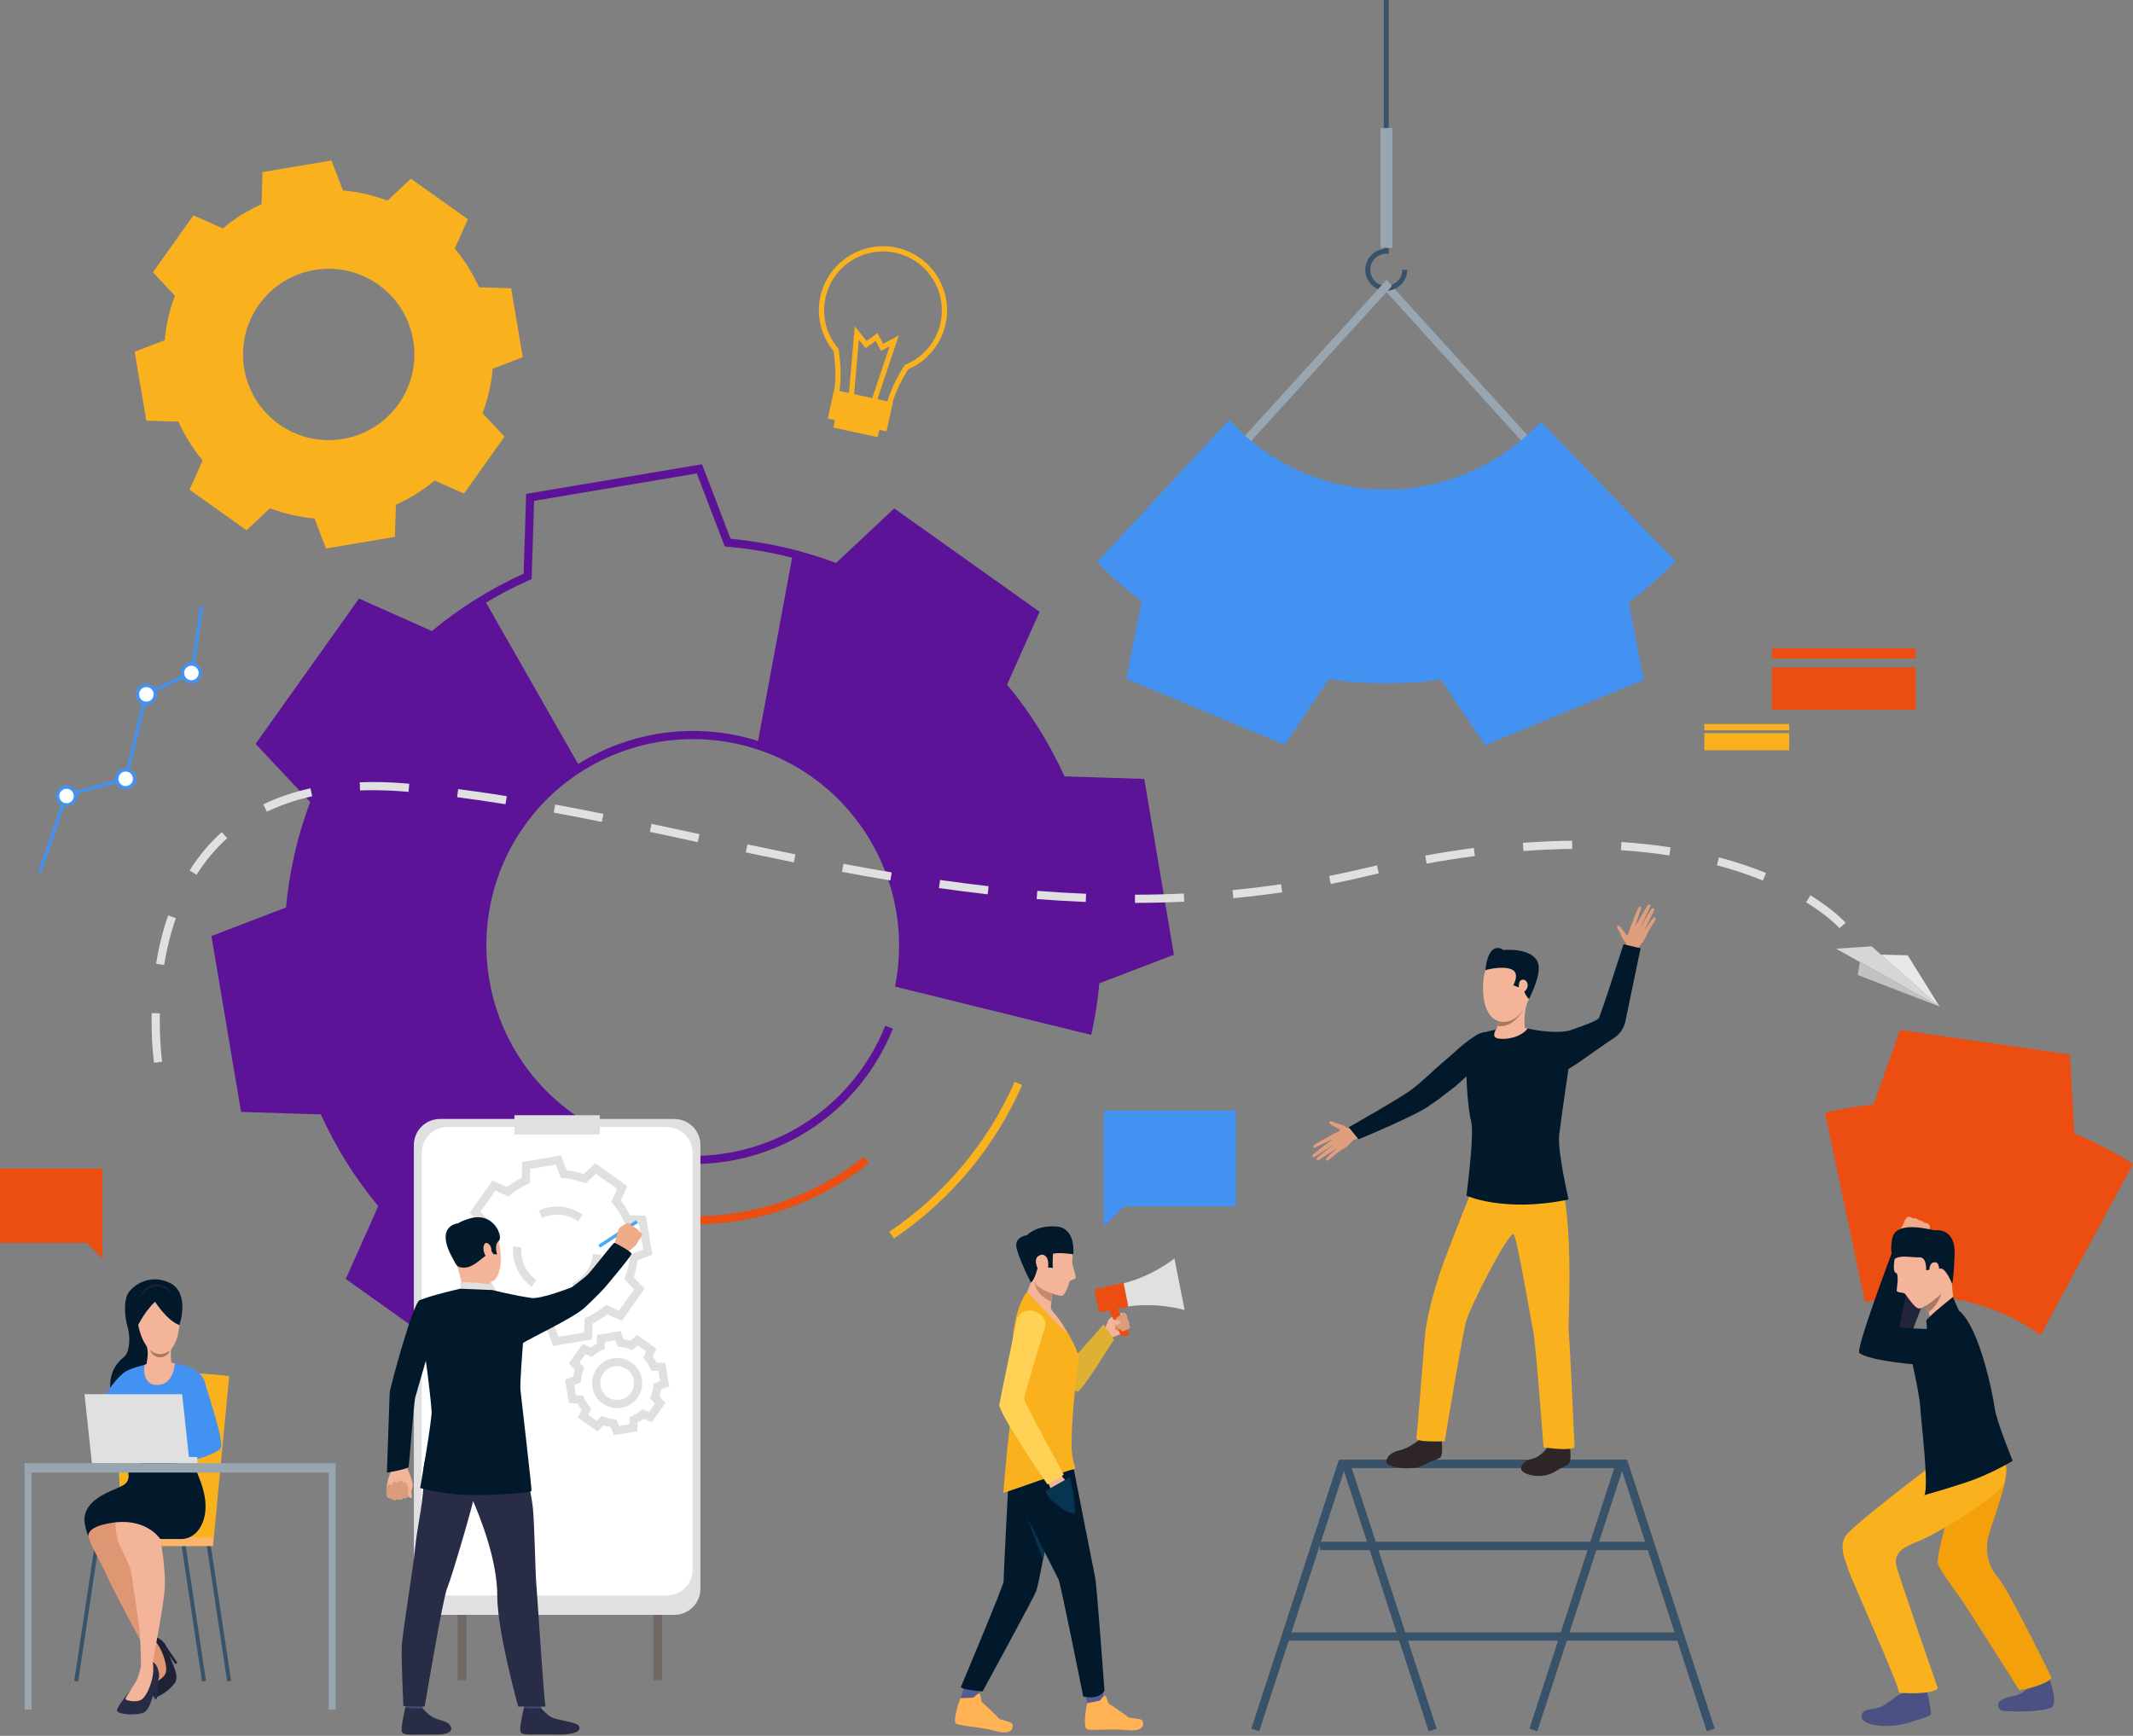<svg width="661" height="538" viewBox="0 0 661 538" fill="none" xmlns="http://www.w3.org/2000/svg">
<rect x="0" y="0" width="661" height="538" fill="#808080" stroke="none"/>
<g clip-path="url(#clip0)">
<path d="M642.803 351.288L641.463 326.829L588.805 319.221L580.588 342.289C575.555 342.84 570.532 343.696 565.562 344.861L577.972 403.677C596.593 398.86 616.631 402.521 632.379 413.835L661.003 360.72C655.172 357.056 649.081 353.911 642.803 351.288Z" fill="#EC4D10"/>
<path d="M214.648 360.797V358.263C241.071 358.263 264.503 342.419 274.342 317.9L276.692 318.844C266.467 344.329 242.113 360.797 214.648 360.797Z" fill="#5D1398"/>
<path d="M214.648 379.519V376.985C234.134 376.985 252.489 370.606 267.731 358.538L269.302 360.524C253.611 372.953 234.711 379.519 214.648 379.519Z" fill="#EC4D10"/>
<path d="M277.005 383.874L275.586 381.775C292.709 370.207 306.149 354.126 314.45 335.27L316.769 336.29C308.274 355.586 294.524 372.038 277.005 383.874Z" fill="#F9B21E"/>
<path d="M430.545 87.733L428.668 89.436L473.218 138.533L475.095 136.831L430.545 87.733Z" fill="#98A6B1"/>
<path d="M152.192 428.459L107.148 396.405L117.221 373.837C110.065 365.225 104.085 355.665 99.429 345.406L74.701 344.62L65.519 290.112L88.628 281.269C89.661 270.053 92.176 259.065 96.116 248.574L79.208 230.555L111.256 185.511L133.824 195.586C142.433 188.434 151.993 182.454 162.265 177.795L163.05 153.076L217.559 143.884L226.399 166.991C237.618 168.02 248.609 170.538 259.1 174.478L277.119 157.571L322.163 189.619L312.088 212.187C319.246 220.812 325.229 230.371 329.879 240.627L354.598 241.413L363.78 295.921L340.68 304.761C340.227 309.69 339.473 314.641 338.441 319.487L338.168 320.766L277.36 305.784L277.575 304.609C282.045 280.255 271.902 255.248 251.739 240.899C223.004 220.451 182.986 227.194 162.54 255.929C142.095 284.661 148.838 324.675 177.57 345.127C183.575 349.4 190.17 352.574 197.164 354.557L198.279 354.873L186.619 416.455L185.33 416.151C180.23 414.947 175.147 413.398 170.212 411.548L152.192 428.459ZM110.309 395.543L151.971 425.194L169.632 408.622L170.373 408.904C175.023 410.681 179.809 412.182 184.624 413.376L195.358 356.673C188.494 354.598 182.02 351.411 176.097 347.196C146.225 325.933 139.215 284.335 160.472 254.462C181.729 224.587 223.33 217.578 253.205 238.837C273.841 253.522 284.379 278.947 280.271 303.894L336.227 317.678C337.155 313.082 337.826 308.404 338.222 303.751L338.289 302.959L360.933 294.296L352.438 243.88L328.207 243.11L327.884 242.385C323.177 231.831 317.035 222.012 309.633 213.21L309.123 212.602L318.999 190.483L277.335 160.842L259.673 177.418L258.932 177.133C248.194 173.021 236.909 170.437 225.385 169.448L224.594 169.382L215.931 146.732L165.515 155.233L164.745 179.464L164.02 179.787C153.447 184.503 143.631 190.645 134.844 198.038L134.236 198.548L112.115 188.672L82.477 230.336L99.052 247.998L98.767 248.739C94.656 259.477 92.071 270.759 91.083 282.279L91.016 283.071L68.366 291.743L76.861 342.159L101.098 342.929L101.421 343.654C106.131 354.218 112.273 364.031 119.672 372.823L120.182 373.431L110.309 395.543Z" fill="#5D1398"/>
<path d="M357.942 268.874L353.518 242.642L329.04 241.866C324.355 231.359 318.188 221.413 310.605 212.389L320.579 190.049L277.227 159.199L259.391 175.939C254.887 174.212 250.319 172.768 245.704 171.593L234.682 230.919C240.88 232.918 246.883 235.889 252.47 239.864C273.799 255.039 283.254 280.683 278.823 304.831L337.199 319.211C338.282 314.121 339.046 308.99 339.486 303.849L362.352 295.098L357.942 268.874ZM161.507 255.197C166.572 248.074 172.812 242.274 179.774 237.881L149.984 185.672C144.416 189.02 139.079 192.821 134.03 197.068L111.69 187.094L96.268 208.769L80.846 230.444L97.585 248.286C93.366 259.302 90.801 270.711 89.819 282.168L66.94 290.926L71.365 317.159L75.784 343.391L100.259 344.167C104.95 354.674 111.104 364.613 118.7 373.637L108.725 395.977L130.4 411.412L152.081 426.834L169.917 410.095C175.074 412.062 180.316 413.677 185.618 414.925L196.815 355.786C189.837 353.812 183.075 350.616 176.828 346.176C147.485 325.274 140.621 284.547 161.507 255.197Z" fill="#5D1398"/>
<path d="M205.168 398.068H202.469V520.752H205.168V398.068Z" fill="#706865"/>
<path d="M144.533 398.068H141.834V520.752H144.533V398.068Z" fill="#706865"/>
<path d="M208.962 500.503H136.352C131.876 500.503 128.25 496.876 128.25 492.4V354.915C128.25 350.439 131.876 346.812 136.352 346.812H208.959C213.435 346.812 217.061 350.439 217.061 354.915V492.4C217.061 496.876 213.435 500.503 208.962 500.503Z" fill="#E0E0E0"/>
<path d="M206.621 494.497H138.693C134.271 494.497 130.688 490.915 130.688 486.493V357.293C130.688 352.872 134.271 349.289 138.693 349.289H206.621C211.043 349.289 214.626 352.872 214.626 357.293V486.493C214.626 490.915 211.04 494.497 206.621 494.497Z" fill="white"/>
<path d="M185.888 345.65H159.424V351.627H185.888V345.65Z" fill="#E0E0E0"/>
<path d="M149.522 128.072C151.239 123.59 152.284 118.944 152.683 114.278L161.996 110.715L160.197 100.034L158.397 89.353L148.433 89.037C146.526 84.757 144.017 80.713 140.926 77.038L144.987 67.942L136.162 61.664L127.338 55.386L120.075 62.202C115.593 60.485 110.946 59.44 106.28 59.041L102.717 49.732L92.037 51.531L81.356 53.33L81.039 63.295C76.76 65.202 72.715 67.71 69.041 70.802L59.944 66.741L53.666 75.566L47.388 84.39L54.205 91.653C52.488 96.135 51.443 100.782 51.044 105.447L41.734 109.011L43.533 119.691L45.333 130.372L55.297 130.688C57.204 134.968 59.713 139.013 62.804 142.687L58.743 151.784L67.568 158.061L76.392 164.342L83.655 157.526C88.137 159.243 92.784 160.288 97.45 160.687L101.013 169.996L111.694 168.197L122.374 166.398L122.691 156.433C126.97 154.527 131.015 152.018 134.689 148.927L143.786 152.987L150.064 144.163L156.342 135.338L149.522 128.072ZM86.468 131.496C74.52 122.992 71.727 106.413 80.228 94.466C88.733 82.518 105.311 79.724 117.259 88.226C129.206 96.73 132 113.309 123.499 125.256C114.997 137.207 98.419 140.001 86.468 131.496Z" fill="#F9B21E"/>
<path d="M171.447 417.158L169.689 412.565C167.899 412.353 166.142 411.951 164.444 411.365L160.861 414.728L150.922 407.656L152.924 403.171C151.812 401.761 150.856 400.231 150.07 398.609L145.154 398.454L143.127 386.427L147.72 384.669C147.932 382.88 148.334 381.122 148.92 379.424L145.556 375.842L152.629 365.902L157.118 367.904C158.527 366.792 160.057 365.836 161.679 365.05L161.834 360.135L173.864 358.107L175.622 362.7C177.411 362.912 179.169 363.315 180.867 363.901L184.449 360.537L194.389 367.61L192.387 372.098C193.499 373.507 194.455 375.037 195.241 376.659L200.153 376.814L202.181 388.841L197.588 390.599C197.376 392.389 196.973 394.146 196.387 395.844L199.751 399.427L192.678 409.366L188.193 407.364C186.784 408.476 185.254 409.433 183.632 410.218L183.477 415.131L171.447 417.158ZM163.858 408.438L164.599 408.723C166.553 409.471 168.606 409.943 170.703 410.12L171.495 410.186L173.072 414.31L181.01 412.974L181.149 408.561L181.874 408.238C183.797 407.38 185.583 406.265 187.183 404.919L187.791 404.409L191.82 406.208L196.486 399.651L193.467 396.433L193.752 395.692C194.5 393.738 194.972 391.685 195.152 389.589L195.219 388.797L199.343 387.219L198.006 379.282L193.594 379.142L193.271 378.417C192.412 376.494 191.297 374.708 189.951 373.108L189.441 372.5L191.24 368.471L184.684 363.806L181.466 366.824L180.724 366.539C178.77 365.792 176.718 365.32 174.621 365.139L173.829 365.073L172.252 360.949L164.314 362.285L164.175 366.697L163.449 367.021C161.527 367.879 159.74 368.994 158.141 370.34L157.532 370.85L153.503 369.051L148.838 375.607L151.856 378.826L151.571 379.567C150.824 381.521 150.352 383.574 150.171 385.67L150.105 386.462L145.981 388.04L147.317 395.977L151.73 396.117L152.053 396.842C152.911 398.765 154.026 400.548 155.372 402.151L155.882 402.759L154.083 406.788L160.64 411.453L163.858 408.438Z" fill="#E0E0E0"/>
<path d="M178.374 400.06L177.316 397.757C179.077 396.95 180.604 395.683 181.735 394.093C182.875 392.49 183.572 390.615 183.752 388.667L186.277 388.901C186.055 391.293 185.2 393.595 183.8 395.562C182.412 397.513 180.537 399.069 178.374 400.06ZM164.767 398.806L164.71 398.765C161.124 396.215 158.977 392.043 158.977 387.622C158.977 387.197 158.996 386.77 159.037 386.345L161.558 386.583C161.526 386.928 161.511 387.276 161.511 387.625C161.511 391.229 163.262 394.628 166.195 396.715L164.767 398.806ZM179.106 378.544C177.211 377.198 174.985 376.488 172.669 376.488C171.073 376.488 169.464 376.84 168.016 377.502L166.962 375.196C168.739 374.382 170.712 373.954 172.669 373.954C175.514 373.954 178.247 374.825 180.572 376.475L179.106 378.544Z" fill="#E0E0E0"/>
<path d="M190.227 444.816L189.258 442.285C188.523 442.178 187.801 442.013 187.097 441.791L185.121 443.644L179.109 439.365L180.215 436.891C179.774 436.299 179.378 435.668 179.039 435.013L176.331 434.927L175.105 427.652L177.636 426.682C177.744 425.948 177.909 425.225 178.13 424.522L176.277 422.546L180.557 416.534L183.03 417.639C183.623 417.199 184.253 416.803 184.909 416.464L184.994 413.756L192.27 412.53L193.239 415.061C193.974 415.169 194.696 415.333 195.399 415.555L197.376 413.702L203.388 417.981L202.282 420.455C202.722 421.048 203.118 421.678 203.457 422.334L206.165 422.419L207.391 429.695L204.86 430.664C204.753 431.399 204.588 432.121 204.366 432.824L206.219 434.801L201.94 440.812L199.466 439.707C198.874 440.147 198.244 440.543 197.588 440.882L197.502 443.59L190.227 444.816ZM186.499 438.871L187.24 439.156C188.209 439.526 189.232 439.761 190.274 439.849L191.066 439.916L191.852 441.968L195.035 441.433L195.105 439.238L195.83 438.915C196.783 438.491 197.673 437.933 198.468 437.265L199.077 436.755L201.082 437.648L202.954 435.016L201.452 433.416L201.737 432.675C202.108 431.706 202.342 430.686 202.431 429.641L202.497 428.849L204.55 428.063L204.015 424.88L201.82 424.81L201.497 424.085C201.069 423.129 200.515 422.242 199.846 421.447L199.336 420.839L200.233 418.834L197.601 416.962L196.001 418.463L195.26 418.178C194.291 417.807 193.268 417.573 192.225 417.481L191.434 417.414L190.648 415.362L187.465 415.897L187.395 418.092L186.67 418.415C185.716 418.84 184.826 419.397 184.031 420.066L183.423 420.576L181.418 419.679L179.546 422.311L181.048 423.911L180.763 424.652C180.392 425.621 180.158 426.644 180.069 427.687L180.002 428.478L177.95 429.264L178.485 432.447L180.68 432.517L181.003 433.242C181.431 434.199 181.985 435.086 182.653 435.881L183.163 436.489L182.267 438.494L184.899 440.366L186.499 438.871ZM191.231 436.441C189.631 436.441 188.073 435.947 186.743 435C183.252 432.517 182.435 427.655 184.918 424.164C187.401 420.674 192.26 419.853 195.754 422.34C199.245 424.823 200.062 429.685 197.578 433.176C196.375 434.867 194.585 435.988 192.539 436.33C192.102 436.403 191.665 436.441 191.231 436.441ZM191.253 423.436C189.615 423.436 188 424.199 186.98 425.634C185.308 427.984 185.859 431.259 188.209 432.935C189.349 433.746 190.737 434.066 192.115 433.831C193.492 433.6 194.699 432.843 195.51 431.706C197.183 429.353 196.631 426.081 194.281 424.405C193.363 423.749 192.305 423.436 191.253 423.436Z" fill="#E0E0E0"/>
<path d="M125.415 452.766C125.415 452.766 126.023 453.764 126.099 454.578C126.159 455.221 126.701 456.187 126.935 456.716C127.17 457.248 127.927 459.655 127.952 460.283C127.965 460.539 127.391 462.155 127.474 462.671C127.553 463.187 127.851 464.21 127.385 464.28C126.922 464.346 126.393 463.51 126.393 463.51C126.393 463.51 126.438 463.985 126.045 464.169C125.282 464.521 124.879 464.21 124.879 464.21C124.879 464.21 124.598 464.733 124.246 464.803C123.467 464.958 123.084 464.644 123.084 464.644C123.084 464.644 122.741 464.939 122.203 464.926C121.516 464.913 121.224 464.318 121.224 464.318C121.224 464.318 120.353 464.495 120.1 464.087C119.846 463.681 119.891 463.247 119.786 462.877C119.682 462.509 119.761 459.177 120.892 456.783C122.022 454.385 120.603 452.047 120.603 452.047L125.415 452.766Z" fill="#F4B49A"/>
<path d="M126.52 463.197C126.52 463.197 126.596 460.21 125.811 459.573C125.025 458.936 124.937 460.017 124.937 460.017C124.937 460.017 125.044 458.952 124.183 458.807C123.324 458.664 123.286 459.928 123.286 459.928C123.286 459.928 123.147 459.108 122.244 459.275C121.342 459.443 121.557 460.492 121.557 460.492C121.557 460.492 120.695 459.462 120.135 460.451C119.191 462.12 120.1 464.087 120.1 464.087C120.1 464.087 120.366 464.54 121.224 464.318C121.224 464.318 121.798 465.474 123.084 464.644C123.084 464.644 124.401 465.37 124.88 464.207C124.883 464.207 126.333 464.894 126.52 463.197Z" fill="#DB9C7C"/>
<path d="M135.551 409.73C135.551 409.73 130.435 426.774 128.709 433.062C128.167 435.035 126.856 453.865 126.625 454.622C126.394 455.379 119.907 456.418 119.907 456.418C119.907 456.418 120.692 432.862 120.765 431.576C120.838 430.29 127.924 403.985 129.982 403.047C131.525 402.344 132.342 402.927 134.287 404.368C137.014 406.398 135.551 409.73 135.551 409.73Z" fill="#02182B"/>
<path d="M197.121 378.181L185.415 385.842L185.984 386.712L197.69 379.05L197.121 378.181Z" fill="#4DA8F2"/>
<path d="M198.947 382.598C198.947 382.598 198.836 383.26 198.646 383.526C198.646 383.526 198.263 383.982 198.01 384.324C197.93 384.432 197.864 384.53 197.826 384.597C197.671 384.875 197.417 385.534 196.86 386.101C196.302 386.668 194.133 388.464 194.133 388.464L192.273 386.884L190.341 386.019C190.341 386.019 191.425 381.318 191.881 380.729C191.925 380.672 191.973 380.618 192.02 380.568C192.457 380.108 192.973 379.95 193.23 379.735C193.325 379.655 194.32 378.94 194.671 379.031C195.162 379.158 195.45 379.446 195.564 379.776C195.564 379.776 196.515 380.067 196.888 380.628C196.888 380.628 197.775 380.869 198.038 381.695C198.035 381.695 198.909 382.044 198.947 382.598Z" fill="#EFAA88"/>
<path d="M131.401 526.108C131.401 526.108 130.936 529.342 130.875 529.83C130.818 530.315 125.69 529.545 125.69 529.545L125.275 525.693C125.275 525.693 130.758 525.652 131.401 526.108Z" fill="#424773"/>
<path d="M130.929 529.421C130.929 529.421 132.554 531.373 134.125 532.221C135.696 533.07 138.167 533.409 139.095 534.287C139.767 534.923 141.537 537.657 135.012 537.6C128.487 537.546 125.339 537.986 124.639 536.938C123.939 535.889 125.649 529.2 125.649 529.2C125.649 529.2 127.198 529.757 130.929 529.421Z" fill="#292C47"/>
<path d="M168.14 526.108C168.14 526.108 167.675 529.342 167.615 529.83C167.558 530.315 162.43 529.545 162.43 529.545L162.015 525.693C162.015 525.693 167.501 525.652 168.14 526.108Z" fill="#424773"/>
<path d="M167.672 529.421C167.672 529.421 169.297 531.373 170.868 532.221C172.439 533.07 178.222 533.77 179.15 534.648C179.822 535.281 180.937 537.84 171.755 537.6C165.23 537.429 162.081 537.986 161.381 536.938C160.681 535.889 162.392 529.2 162.392 529.2C162.392 529.2 163.849 529.795 167.672 529.421Z" fill="#292C47"/>
<path d="M135.646 442.963C135.646 442.963 130.828 450.619 131.186 457.536C131.544 464.457 129.438 472.012 128.715 479.24C127.908 487.298 124.607 506.375 124.487 510.686C124.367 514.997 125 528.759 125 528.759L131.61 528.911C131.61 528.911 137.163 495.562 138.601 492.157C140.039 488.755 147.169 464.492 147.41 461.771C147.647 459.05 135.646 442.963 135.646 442.963Z" fill="#292C47"/>
<path d="M161.011 444.002C161.011 444.002 164.64 462.969 165.122 467.203C165.6 471.438 165.92 487.7 166.161 490.345C166.402 492.993 168.4 524.902 169.037 528.915H160.586C160.586 528.915 154.099 505.659 154.099 494.656C154.099 483.652 149.088 470.735 145.851 463.475C142.617 456.216 135.212 456.045 133.223 442.573C133.223 442.573 158.318 439.729 161.011 444.002Z" fill="#292C47"/>
<path d="M143.685 378.607C143.685 378.607 150.152 376.19 153.133 381.116C156.114 386.038 155.829 395.895 152.569 397.105C149.31 398.318 144.413 397.685 142.744 394.603C141.075 391.521 139.567 387.07 139.64 384.093C139.713 381.116 141.987 379.465 143.685 378.607Z" fill="#F4B49A"/>
<path d="M151.866 397.33C151.866 397.33 151.597 399.075 152.041 399.937C152.484 400.795 143.663 400.82 143.663 400.82C143.663 400.82 142.947 396.142 141.588 392.189C140.232 388.233 151.866 397.33 151.866 397.33Z" fill="#F4B49A"/>
<path d="M141.591 392.186C141.591 392.186 142.199 393.19 144.686 392.8C147.172 392.411 150.203 389.104 151.242 388.74C152.281 388.375 152.291 387.767 152.291 387.767L152.94 388.718L154.042 388.787C154.042 388.787 153.038 385.829 154.552 384.622C156.069 383.415 152.978 375.047 145.005 377.834C145.005 377.834 138.883 379.522 139.105 383.003C139.329 386.488 140.219 390.453 141.591 392.186Z" fill="#02182B"/>
<path d="M152.566 399.832C152.566 399.832 152.538 398.188 151.794 398.03C151.049 397.871 143.571 397.152 142.659 397.514V399.427C142.659 399.43 144.42 400.513 152.566 399.832Z" fill="#E0E0E0"/>
<path d="M152.126 386.503C151.987 385.921 150.501 384.251 149.934 386.038C149.367 387.824 150.792 390.228 151.591 390.023C152.383 389.817 152.478 387.983 152.126 386.503Z" fill="#F4B49A"/>
<path d="M164.935 402.322C159.807 401.647 152.566 399.832 152.566 399.832L142.655 399.427C142.655 399.427 133.562 401.428 129.979 403.047C129.64 403.199 129.637 411.162 128.706 413.249L131.677 419.515C131.677 419.515 133.394 431.925 133.749 437.442C133.913 439.976 130.211 461.201 130.211 461.201C130.211 461.201 134.176 462.37 140.939 463.114C147.701 463.859 164.599 462.845 164.707 462.047C164.815 461.249 161.435 432.305 161.286 430.803C161.058 428.504 162.078 416.277 162.078 416.277C163.64 415.067 177.348 408.701 181.089 405.385C182.09 404.498 186.315 400.383 187.516 398.964C191.77 393.934 195.254 389.62 195.678 388.692C196.16 388.163 190.911 385.344 190.449 385.189C190.043 385.053 184.44 392.55 182.226 394.945C181.238 396.012 177.139 398.996 177.139 398.996C177.139 398.996 168.141 402.505 164.935 402.322Z" fill="#02182B"/>
<path d="M141.844 379.187C141.844 379.187 133.599 379.833 141.591 392.186L141.844 379.187Z" fill="#02182B"/>
<path d="M197.699 379.06L198.374 378.031L197.129 378.192L197.699 379.06Z" fill="#DFE1E8"/>
<path d="M429.587 90.117C433.169 90.117 436.083 87.203 436.083 83.62H434.553C434.553 86.36 432.323 88.587 429.587 88.587C426.85 88.587 424.62 86.36 424.62 83.62C424.62 80.88 426.85 78.654 429.587 78.654H430.353V0H428.823V77.168C425.599 77.548 423.09 80.298 423.09 83.62C423.09 87.203 426.004 90.117 429.587 90.117Z" fill="#385369"/>
<path d="M427.825 76.836H431.484V39.695H427.825V76.836Z" fill="#98A6B1"/>
<path d="M386.044 138.534L384.166 136.83L429.692 86.715L431.358 88.65L386.044 138.534Z" fill="#98A6B1"/>
<path d="M504.715 186.705C509.913 182.802 514.756 178.529 519.219 173.943L477.469 130.676C471.217 137.479 463.406 143.057 454.296 146.808C428.07 157.602 398.872 150.061 380.935 130.112L339.958 174.203C344.282 178.621 348.906 182.682 353.787 186.366L349.02 210.388L373.574 220.622L398.131 230.849L411.824 210.549C423.214 212.18 434.908 212.253 446.593 210.641L460.191 230.982L484.789 220.85L509.387 210.717L504.715 186.705Z" fill="#4392F1"/>
<path d="M383.019 344.221H342.067V373.903V380.156L348.32 373.903H383.019V344.221Z" fill="#4392F1"/>
<path d="M342.501 411.558C342.501 411.558 343.385 409.366 343.53 409.037C343.676 408.707 344.528 408.166 345.561 407.633C346.593 407.101 348.228 406.842 348.402 406.937C348.576 407.035 348.798 407.051 349.026 407.513C349.251 407.976 349.187 408.489 349.187 408.489C349.187 408.489 349.732 408.929 349.609 409.556C349.609 409.556 350.103 409.993 349.843 410.684C349.843 410.684 350.315 411.124 350.084 411.609C350.084 411.609 349.232 412.15 348.972 412.442C348.715 412.733 346.863 413.737 344.94 414.428C344.937 414.431 342.9 414.466 342.501 411.558Z" fill="#F4B49A"/>
<path d="M345.637 410.361C345.637 410.361 345.659 411.548 345.494 411.884C345.333 412.22 347.901 412.967 347.901 412.967C347.901 412.967 347.081 410.373 345.637 410.361Z" fill="#CF8C6C"/>
<path d="M297.688 526.409L298.809 522.912L303.557 523.682L302.848 526.834L297.688 526.409Z" fill="#555C94"/>
<path d="M336.603 525.994L336.869 527.917L342.067 527.049L341.791 524.179L336.603 525.994Z" fill="#555C94"/>
<path d="M325.349 472.164C325.349 472.164 324.583 476.335 323.696 480.966C323.54 481.774 323.385 482.594 323.224 483.408C322.356 487.868 321.478 492.163 321.155 493.05C320.417 495.067 304.504 524.23 304.504 524.23C304.504 524.23 297.995 523.736 297.754 522.897C297.754 522.897 311.096 491.232 311.02 490.079C310.947 488.926 312.651 456.466 312.651 456.466C312.651 456.466 324.994 470.289 325.349 472.164Z" fill="#02182B"/>
<path d="M332.618 454.607C332.618 454.607 338.846 486.493 339.378 488.935C339.91 491.377 342.27 524.04 342.27 524.04C342.27 524.04 340.87 526.925 335.7 525.839C335.7 525.839 328.653 490.744 328.057 489.569C325.751 485.004 314.437 462.896 313.341 459.738C312.246 456.583 312.565 452.899 312.565 452.899C312.565 452.899 320.975 448.177 332.618 454.607Z" fill="#02182B"/>
<path d="M330.002 413.303C330.002 413.303 332.733 420.113 333.42 419.91C334.107 419.708 341.956 410.494 341.956 410.494C341.956 410.494 345.548 414.976 345.067 415.489C344.395 416.205 335.127 431.617 333.851 431.339C332.574 431.06 326.876 421.64 326.876 421.64C326.876 421.64 326.553 414.535 330.002 413.303Z" fill="#DEB135"/>
<path d="M318.321 400.304C318.321 400.304 325.403 405.717 327.358 407.865C329.312 410.012 334.706 418.916 334.32 421.595C332.828 431.864 332.118 440.616 332.074 447.622C332.036 453.726 333.981 455.284 332.768 455.373C331.377 455.478 313.554 461.936 310.916 462.721C310.916 462.721 312.645 441.23 313.519 438.75C314.4 436.27 310.722 410.281 318.321 400.304Z" fill="#F9B21E"/>
<path d="M363.938 390.035L365.528 398.042L367.118 406.05C367.118 406.05 358.025 403.205 347.705 405.252L347.005 401.72L346.299 398.169C356.615 396.12 363.938 390.035 363.938 390.035Z" fill="#E0E0E0"/>
<path d="M336.87 527.917C336.87 527.917 340.791 527.157 340.93 527.04C341.066 526.919 341.909 525.37 342.517 525.643C343.122 525.912 343.132 527.8 343.724 528.12C344.316 528.439 349.001 531.604 349.574 532.177C350.151 532.754 353.695 532.415 354.104 533.416C354.509 534.416 354.544 536.779 349.254 536.225C343.965 535.668 337.921 536.529 336.784 535.905C335.644 535.272 336.505 529.437 336.87 527.917Z" fill="#FFB355"/>
<path d="M297.625 526.324C297.625 526.324 301.619 526.203 301.774 526.105C301.929 526.01 303.006 524.613 303.564 524.978C304.118 525.342 303.823 527.204 304.359 527.616C304.894 528.025 309.009 531.898 309.484 532.557C309.959 533.219 313.516 533.45 313.757 534.505C313.997 535.56 313.652 537.898 308.521 536.501C303.386 535.104 297.286 534.987 296.263 534.188C295.237 533.39 297.023 527.768 297.625 526.324Z" fill="#FFB355"/>
<path d="M328.644 456.086C328.644 456.086 329.122 458.027 329.888 458.449C330.655 458.87 326.316 463.019 326.316 463.019C326.316 463.019 324.555 459.171 324.602 458.784C324.65 458.395 328.644 456.086 328.644 456.086Z" fill="#F4B49A"/>
<path d="M315.176 408.698C315.176 408.698 310.092 432.878 309.677 435.352C309.284 437.696 324.58 460.067 324.58 460.067L329.667 457.049C329.667 457.049 317.323 434.604 317.342 433.581C317.361 432.558 323.268 413.066 323.268 413.066C323.268 413.066 325.736 408.821 321.358 406.759C316.975 404.697 315.176 408.698 315.176 408.698Z" fill="#FFD255"/>
<path d="M331.627 457.752C331.627 457.752 333.281 465.974 333.179 468.493C333.078 471.011 323.69 464.53 324.165 462.025L331.627 457.752Z" fill="#073551"/>
<path d="M318.321 400.304C318.321 400.304 331.222 414.396 330.427 412.834C327.595 407.266 325.615 406.325 325.657 405.286C325.688 404.491 325.945 402.195 325.999 401.419C326.1 399.943 326.262 398.723 326.262 398.723C326.262 398.723 319.857 389.728 320.139 392.791C320.421 395.854 318.321 400.304 318.321 400.304Z" fill="#F4B49A"/>
<path d="M330.607 383.716C330.607 383.716 332.381 387.878 332.406 388.854C332.432 389.829 332.185 390.577 332.337 391.698C332.492 392.857 333.468 395.299 333.347 395.974C333.201 396.788 331.485 396.364 331.247 397.707C331.01 399.05 329.762 401.574 329.141 401.625C327.544 401.755 321.428 399.262 321.038 397.982C320.649 396.703 318.432 389.57 317.744 388.211C317.054 386.855 328.52 379.418 329.562 381.565C330.607 383.716 330.607 383.716 330.607 383.716Z" fill="#F4B49A"/>
<path d="M315.017 386.804C314.206 383.273 318.267 382.836 318.267 382.836C318.267 382.836 320.912 379.757 327.237 380.124C333.566 380.488 332.6 388.746 332.6 388.746C332.6 388.746 328.222 388.09 326.319 388.572C326.319 388.572 326.087 392.097 326.293 392.971L323.908 392.759C323.908 392.759 324.174 389.63 323.028 389.481C321.881 389.332 321.498 396.107 319.363 397.599C319.363 397.599 319.341 397.121 319.075 396.652C318.65 395.904 317.988 394.656 317.415 393.196C316.487 391.153 315.432 388.613 315.017 386.804Z" fill="#02182B"/>
<path d="M324.618 390.241C324.618 390.241 323.731 387.853 321.631 389.402C320.104 390.529 321.675 394.561 323.161 394.542C324.65 394.523 325.251 392.328 324.618 390.241Z" fill="#F4B49A"/>
<path d="M320.697 396.87C320.697 396.87 321.01 398.137 321.349 398.435C321.691 398.73 323.297 400.035 326.085 400.912L325.809 403.443C325.812 403.44 320.415 401.321 320.697 396.87Z" fill="#C48A6F"/>
<path d="M349.143 414.009L350.052 413.576L345.925 404.818L343.609 405.907L347.106 413.329C347.499 414.158 348.316 414.399 349.143 414.009Z" fill="#EC4D10"/>
<path d="M348.123 407.067C348.123 407.067 345.542 408.482 345.719 408.929C345.896 409.372 346.229 409.429 346.229 409.429L345.431 410.494C345.431 410.494 345.301 411.498 346.432 411.346C346.432 411.346 346.213 412.271 347.287 411.995C347.287 411.995 347.414 412.67 347.936 412.629C348.456 412.587 350.081 411.609 350.081 411.609C350.081 411.609 350.331 411.248 349.84 410.684C349.84 410.684 350.128 410.038 349.606 409.556C349.606 409.556 349.754 409.002 349.184 408.489C349.184 408.489 349.422 407.228 348.399 406.937C348.402 406.937 348.234 407.006 348.123 407.067Z" fill="#DB9C7C"/>
<path d="M340.566 406.728L349.669 405.027L348.187 397.564L339.156 399.623L340.566 406.728Z" fill="#EC4D10"/>
<path d="M343.606 408.983C343.606 408.983 345.627 408.926 346.745 409.379C346.999 409.48 347.224 409.626 347.224 409.901C347.224 410.174 346.828 410.522 345.953 410.592C345.079 410.662 343.98 411.149 343.98 411.149C343.98 411.149 343.061 410.956 343.606 408.983Z" fill="#F4B49A"/>
<path d="M323.692 480.963C323.537 481.77 323.382 482.591 323.221 483.405L318.051 469.722C318.735 471.103 323.692 480.963 323.692 480.963Z" fill="#073551"/>
<path d="M416.794 455.002H500.253L473.95 535.782L476.408 536.583L503.816 452.415H414.915L387.771 535.782L390.228 536.583L416.794 455.002Z" fill="#385369"/>
<path d="M445.199 535.782L418.894 455.002H502.356L528.918 536.583L531.379 535.782L504.234 452.415H415.333L442.738 536.583L445.199 535.782Z" fill="#385369"/>
<path d="M511.18 477.852H409.03V480.44H511.18V477.852Z" fill="#385369"/>
<path d="M520.72 505.938H398.505V508.526H520.72V505.938Z" fill="#385369"/>
<path d="M503.87 294.683C503.87 294.683 504.459 292.659 503.557 291.864C502.79 291.186 502.286 289.757 502.131 289.32C501.922 288.731 500.614 287.166 501.352 286.897C502.09 286.628 503.636 289.374 504.076 289.887C504.516 290.397 505.014 287.423 505.53 286.951C506.049 286.479 510.927 287.581 510.351 289.583C509.774 291.585 507.836 293.343 507.804 293.713C507.772 294.084 507.44 295.186 507.44 295.186L503.87 294.683Z" fill="#E09E7F"/>
<path d="M505.289 287.385C505.289 287.385 507.465 281.373 507.943 281.094C508.425 280.816 508.742 280.952 508.561 281.522C508.38 282.092 506.629 287.391 506.629 287.391C506.629 287.391 510.398 280.711 510.74 280.394C510.943 280.211 511.573 280.439 511.507 280.752C511.44 281.066 508.083 287.904 508.083 287.904C508.083 287.904 511.614 281.671 511.979 281.493C512.299 281.338 512.828 281.693 512.596 282.174C512.365 282.656 509.416 288.623 509.416 288.623C509.416 288.623 512.27 284.249 512.669 284.281C512.913 284.3 513.467 284.474 512.698 285.579C511.925 286.685 510.379 289.485 510.379 289.485L505.289 287.385Z" fill="#E09E7F"/>
<path d="M419.996 349.277C419.996 349.277 418.067 350.125 417.161 349.337C416.392 348.665 414.909 348.355 414.453 348.257C413.842 348.127 412.119 347.034 411.948 347.801C411.777 348.567 414.703 349.742 415.267 350.11C415.831 350.477 412.949 351.361 412.549 351.937C412.15 352.514 413.88 357.208 415.79 356.372C417.7 355.539 419.188 353.385 419.553 353.306C419.917 353.226 420.965 352.754 420.965 352.754L419.996 349.277Z" fill="#E09E7F"/>
<path d="M412.949 351.636C412.949 351.636 407.276 354.579 407.06 355.092C406.845 355.605 407.022 355.903 407.567 355.649C408.109 355.396 413.132 352.963 413.132 352.963C413.132 352.963 407 357.575 406.734 357.955C406.579 358.18 406.886 358.776 407.19 358.668C407.494 358.56 413.829 354.335 413.829 354.335C413.829 354.335 408.112 358.652 407.985 359.036C407.874 359.374 408.296 359.85 408.739 359.558C409.186 359.267 414.716 355.561 414.716 355.561C414.716 355.561 410.753 358.963 410.836 359.355C410.887 359.593 411.13 360.122 412.125 359.213C413.12 358.304 415.695 356.403 415.695 356.403L412.949 351.636Z" fill="#E09E7F"/>
<path d="M417.962 349.375L421 353.119C421 353.119 440.549 345.042 443.539 342.235C443.539 342.235 444.331 341.931 448.376 338.723C449.241 338.035 450.086 337.386 450.862 336.819C450.862 336.819 451.062 336.642 451.391 336.35C451.395 336.347 451.395 336.347 451.395 336.347C452.848 335.048 456.792 331.526 456.792 331.526C456.792 331.526 466.595 326.319 462.601 320.694C462.601 320.694 460.938 319.192 458.388 320.405C455.835 321.619 452.145 324.805 451.271 325.644C450.397 326.481 444.73 331.314 444.426 331.621C443.295 332.768 439.444 336.198 437.458 337.696C433.952 340.338 417.962 349.375 417.962 349.375Z" fill="#02182B"/>
<path d="M473.874 309.62C473.871 309.627 473.871 309.627 473.871 309.627C473.123 311.22 472.214 312.731 471.213 314.014C467.754 318.448 459.693 318.559 459.573 306.38C459.551 304.074 459.839 302.202 460.301 300.685C461.952 295.281 465.829 294.382 465.829 294.382C468.695 294.223 473.709 294.933 475.378 298.664C476.569 301.315 475.711 305.708 473.874 309.62Z" fill="#F4B49A"/>
<path d="M473.874 309.62C473.871 309.627 473.871 309.627 473.871 309.627C473.871 309.627 473.459 309.737 471.97 306.732C471.673 306.13 471.441 306.561 471.312 306.294L468.939 305.37C468.939 305.37 471.286 301.445 468.217 300.359C465.088 299.25 460.305 300.691 460.305 300.691C461.328 291.018 465.832 294.388 465.832 294.388C468.698 294.23 474.824 294.404 476.497 298.132C477.681 300.777 475.711 305.708 473.874 309.62Z" fill="#02182B"/>
<path d="M470.83 304.47C471.007 303.656 472.613 302.956 473.298 304.704C473.982 306.453 471.695 308.309 471.093 307.926C470.488 307.539 470.539 305.816 470.83 304.47Z" fill="#F4B49A"/>
<path d="M439.995 446.137C439.995 446.137 436.669 448.854 433.873 449.459C431.076 450.064 429.609 451.496 429.587 453.156C429.565 454.816 437.635 455.908 440.835 454.236C445.611 451.74 446.096 452.491 446.628 451.243C447.16 449.995 446.732 446.691 446.767 446.292C446.808 445.801 439.995 446.137 439.995 446.137Z" fill="#2E2626"/>
<path d="M440.224 445.234C440.224 445.234 439.859 446.59 439.913 446.618C439.967 446.647 446.216 447.347 446.026 446.26C445.874 445.38 445.656 444.42 445.656 444.42L440.224 445.234Z" fill="#2E2626"/>
<path d="M479.744 448.313C479.744 448.313 477.675 451.445 475.049 452.076C472.462 452.697 471.505 453.682 471.378 455.246C471.252 456.808 477.482 458.857 481.863 456.111C484.739 454.306 485.812 454.41 486.392 453.264C486.972 452.117 486.531 448.889 486.588 448.515C486.658 448.056 479.744 448.313 479.744 448.313Z" fill="#2E2626"/>
<path d="M480.44 447.169C480.44 447.169 480.31 448.49 480.361 448.519C480.412 448.55 486.179 449.57 486.144 448.528C486.116 447.702 485.78 446.675 485.78 446.675L480.44 447.169Z" fill="#2F6B8C"/>
<path d="M456.618 367.603C456.618 367.603 448.779 387.051 446.523 393.656C443.559 402.344 441.924 410 441.551 414.165C441.082 419.404 439.241 444.129 438.912 445.662C438.583 447.195 447.711 446.678 447.711 446.678C447.711 446.678 452.846 415.501 454.246 409.92C455.547 404.726 467.875 381.154 469.063 382.573C470.251 383.992 474.197 408.118 475.078 412.214C475.958 416.312 478.315 448.569 478.315 448.569C478.315 448.569 486.325 449.852 487.941 448.569C487.941 448.569 486.677 419.806 486.116 412.125C485.904 409.198 487.969 377.074 483.019 364.122C480.406 357.274 456.618 367.603 456.618 367.603Z" fill="#F9B21E"/>
<path d="M465.079 318.771C465.079 318.771 458.294 320.165 457.417 320.944C456.46 321.774 454.553 330.164 454.452 332.429C454.35 334.691 454.933 344.019 455.89 347.538C456.846 351.057 455.044 365.709 454.442 370.587C454.442 370.587 466.203 375.931 486.085 371.765C486.085 371.765 482.591 356.6 483.18 351.776C483.934 345.596 485.942 332.065 485.942 332.065C485.942 332.065 487.767 319.17 486.085 319.49C480.574 320.529 473.456 318.771 473.456 318.771H465.079Z" fill="#02182B"/>
<path d="M463.561 320.342C463.561 320.342 465.642 321.907 472.604 318.837C472.604 318.837 471.91 315.046 473.276 310.589C474.641 306.133 464.299 315.236 464.299 315.236C464.413 315.315 464.432 315.762 464.369 316.383C464.366 316.424 464.359 316.462 464.356 316.506C464.305 316.956 464.21 317.485 464.077 318.027C464.061 318.093 464.042 318.16 464.027 318.226C463.634 319.715 463.561 319.04 463.561 320.342Z" fill="#F4B49A"/>
<path d="M464.074 318.023C469.063 318.663 471.784 313.291 471.863 313.13C468.448 318.106 464.353 316.49 464.353 316.49C464.305 316.94 464.21 317.482 464.074 318.023Z" fill="#A77860"/>
<path d="M463.589 319.091C463.589 319.091 461.996 321.463 464.217 321.869C466.44 322.274 470.976 321.78 473.45 318.771C473.453 318.771 466.934 317.52 463.589 319.091Z" fill="#F4B49A"/>
<path d="M475.059 331.545C474.353 330.088 476.136 326.287 479.164 323.63C481.558 321.53 484.111 320.225 485.359 319.756C486.607 319.29 495.118 316.547 495.527 315.483C496.046 314.134 498.308 307.514 498.492 306.934C498.859 305.781 503.107 292.681 503.107 292.681L508.399 293.894C508.399 293.894 504.453 312.835 503.962 315.265C503.639 316.864 503.366 319.689 499.803 321.964C496.183 324.276 488.245 330.139 487.447 330.449C486.642 330.753 478.204 338.035 475.059 331.545Z" fill="#02182B"/>
<path d="M590.094 524.588C590.094 524.588 588.678 525.025 587.142 526.149C585.602 527.274 583.531 529.111 581.257 529.523C578.982 529.935 576.575 529.897 576.943 532.332C577.31 534.768 584.801 535.969 591.554 533.907C598.307 531.845 598.408 531.658 598.408 531.059C598.408 530.46 597.385 524.423 597.078 524.217C596.768 524.015 590.094 524.588 590.094 524.588Z" fill="#4B5182"/>
<path d="M629.44 522.339C629.44 522.339 626.839 525.031 624.597 525.484C622.354 525.937 619.415 526.666 619.263 528.136C619.111 529.608 620.048 529.988 620.134 530.08C620.694 530.511 631.384 530.898 635.521 529.339C638.061 528.383 635.135 520.432 635.135 520.432L629.44 522.339Z" fill="#4B5182"/>
<path d="M606.185 406.68C606.185 406.68 598.535 415.204 598.789 412.682C598.941 411.165 598.234 408.536 597.645 406.68C597.256 405.451 596.92 404.564 596.92 404.564C596.983 404.444 605.244 392.724 604.943 396.389C604.642 400.073 606.185 406.68 606.185 406.68Z" fill="#F4B49A"/>
<path d="M603.359 470.919C603.359 470.919 599.998 482.629 600.565 484.71C601.132 486.791 606.91 494.367 607.692 495.505C608.747 497.034 625.487 523.308 625.674 523.749C625.864 524.189 635.322 521.915 635.699 519.897C635.699 519.897 622.44 492.682 619.288 489.087C616.137 485.495 615.408 481.767 615.912 477.608C616.415 473.45 622.566 459.969 621.619 454.423C620.679 448.88 603.926 465.069 603.359 470.919Z" fill="#F4A00B"/>
<path d="M597.129 455.332C597.129 455.332 574.551 472.436 572.024 475.936C569.496 479.433 572.331 484.634 572.708 486.335C573.085 488.036 588.307 521.718 588.497 524.648C588.497 524.648 598.712 525.5 600.508 523.229C600.508 523.229 589.397 491.257 587.788 485.774C586.182 480.291 591.709 478.961 596.153 476.975C600.597 474.989 620.099 463.545 621.233 459.24C622.269 455.31 621.245 452.345 621.245 452.345C621.245 452.345 615.785 448.813 597.129 455.332Z" fill="#F9B21E"/>
<path d="M595.925 420.728C595.925 420.728 580.782 415.438 581.044 412.15C581.307 408.862 594.598 392.632 594.598 392.632L599.096 395.559L592.628 412.505L604.1 416.825L595.925 420.728Z" fill="#22243B"/>
<path d="M607.065 406.211C607.065 406.211 605.326 402.67 605.294 401.913C605.294 401.913 597.674 407.912 596.917 409.331C596.917 409.331 597.322 411.947 597.04 413.24L607.065 406.211Z" fill="#02182B"/>
<path d="M607.065 406.211C607.065 406.211 605.551 405.454 603.219 406.968C600.888 408.482 592.875 416.505 591.424 417.012C591.424 417.012 594.873 432.029 595.063 436.001C595.253 439.973 597.854 460.748 596.34 463.396C596.34 463.396 602.149 461.809 609.32 459.44C616.795 456.97 623.722 452.779 623.722 452.779C623.722 452.779 618.616 440.29 618.103 436.273C617.568 432.083 613.403 411.279 607.065 406.211Z" fill="#02182B"/>
<path d="M587.693 396.503C587.693 396.503 586.442 395.214 586.252 392.202C586.046 388.927 586.16 390.086 586.16 390.086L587.693 396.503Z" fill="#F4B49A"/>
<path d="M595.808 395.005C595.808 395.005 592.089 393.098 590.236 393.101C588.266 393.104 586.264 394.466 586.264 394.466C586.264 394.466 585.425 391.445 586.141 390.244C586.856 389.047 595.808 395.005 595.808 395.005Z" fill="#5C5C5C"/>
<path d="M602.286 398.654C602.286 398.654 601.326 404.092 597.655 406.674C597.652 406.677 597.648 406.677 597.645 406.68C597.256 405.451 596.92 404.564 596.92 404.564C596.977 404.533 600.667 402.493 602.286 398.654Z" fill="#A87860"/>
<path d="M593.112 388.135C593.112 388.135 590.623 395.534 590.372 397.251C590.125 398.967 585.022 395.648 585.022 395.648C585.022 395.648 587.341 389.364 587.848 386.304C588.358 383.241 593.112 388.135 593.112 388.135Z" fill="#EFAA88"/>
<path d="M609.228 416.613C608.832 414.507 606.58 412.283 604.439 412.16C599.738 411.887 589.111 411.859 588.769 411.254C588.332 410.484 593.489 389.839 593.489 389.839C593.489 389.839 589.153 388.068 586.451 387.824C586.451 387.824 574.855 418.457 576.229 419.378C581.228 422.736 603.498 423.578 603.498 423.578C603.498 423.578 608.195 422.479 609.082 419.34C609.367 418.32 609.377 417.408 609.228 416.613Z" fill="#02182B"/>
<path d="M591.129 377.185C591.129 377.185 590.477 377.739 590.309 378.122C590.309 378.122 590.059 378.841 589.849 379.342C589.783 379.5 589.72 379.636 589.672 379.722C589.466 380.074 588.912 380.783 588.655 381.765C588.399 382.747 587.848 386.301 587.848 386.301L590.797 387.308L593.112 388.135C593.112 388.135 597.454 384.6 597.8 383.713C597.831 383.627 597.863 383.539 597.885 383.456C598.104 382.677 597.939 382.006 598.006 381.584C598.031 381.429 598.164 379.871 597.831 379.545C597.369 379.088 596.865 378.962 596.431 379.054C596.431 379.054 595.487 378.202 594.635 378.16C594.635 378.16 593.79 377.346 592.713 377.597C592.71 377.597 591.763 376.865 591.129 377.185Z" fill="#EFAA88"/>
<path d="M587.23 389.601C587.23 389.601 586.277 394.219 587.525 394.517C588.554 394.764 587.819 399.237 587.759 399.949C587.702 400.662 589.679 400.573 590.192 400.865C590.705 401.159 593.378 405.857 594.937 405.556C596.498 405.255 602.611 400.833 603.891 398.343C605.17 395.854 604.078 386.665 601.734 383.355C599.393 380.042 588.931 381.524 587.23 389.601Z" fill="#F4B49A"/>
<path d="M587.021 390.282C587.021 390.282 585.415 389.136 586.385 383.909C587.503 377.882 598.63 381.325 599.52 381.29C600.41 381.255 606.096 380.726 605.725 389.041C605.326 397.973 604.911 397.805 604.911 397.805C604.911 397.805 602.992 393.063 601.398 393.165C599.669 393.272 596.891 393.709 596.891 393.709C596.891 393.709 597.176 389.566 594.829 389.696C592.476 389.826 588.995 388.794 587.021 390.282Z" fill="#02182B"/>
<path d="M597.914 393.963C597.892 393.494 597.81 391.394 599.425 391.229C601.041 391.065 601.247 393.618 600.48 395.372C599.717 397.13 598.035 396.576 597.914 393.963Z" fill="#F4B49A"/>
<path d="M0 362.19H31.731V385.189V390.035L26.888 385.189H0V362.19Z" fill="#EC4D10"/>
<path d="M70.396 521.161L64.017 478.73L65.246 478.54L71.625 520.971L70.396 521.161Z" fill="#385369"/>
<path d="M62.608 521.161L56.225 478.73L57.454 478.54L63.836 520.971L62.608 521.161Z" fill="#385369"/>
<path d="M24.234 521.161L23.005 520.971L29.385 478.54L30.614 478.73L24.234 521.161Z" fill="#385369"/>
<path d="M66.012 479.16L71.011 426.581C71.011 426.581 62.269 425.438 56.988 425.72L49.051 479.16H66.012Z" fill="#F9B21E"/>
<path d="M66.016 476.487H49.051V479.161H66.016V476.487Z" fill="#FAB46C"/>
<path d="M37.952 477.019L35.301 426.911C35.301 426.911 57.423 424.506 71.011 426.578L37.952 477.019Z" fill="#F9B21E"/>
<path d="M55.617 410.687C55.617 410.687 59.032 400.668 52.513 397.564C45.994 394.457 40.461 398.948 39.416 401.378C38.37 403.807 38.646 408.226 39.539 411.305C40.432 414.383 40.303 419.074 38.364 420.642C36.425 422.21 34.025 424.814 34.145 430.116C34.218 433.404 47.087 421.703 47.087 421.703L55.617 410.687Z" fill="#02182B"/>
<path d="M46.919 518.484C46.919 518.484 46.717 525.563 47.727 525.988C48.737 526.412 52.564 523.951 54.252 521.519C55.94 519.083 52.136 513.416 51.512 510.293C51.252 508.985 48.278 506.629 46.828 507.303C45.377 507.978 44.319 509.707 44.319 509.707C44.319 509.707 48.012 512.235 46.919 518.484Z" fill="#1E2235"/>
<path d="M44.322 509.707C44.322 509.707 45.576 512.124 46.222 513.996C46.868 515.871 46.989 521.063 47.394 521.42C47.8 521.782 51.008 520.163 51.436 518.221C51.863 516.28 50.565 512.4 49.326 510.36C48.088 508.32 46.83 507.3 46.83 507.3C46.83 507.3 44.645 507.728 44.322 509.707Z" fill="#DE9673"/>
<path d="M51.515 510.29L54.958 515.32L54.309 515.767L51.645 511.88L51.515 510.29Z" fill="#1E2235"/>
<path d="M39.112 454.695C39.112 454.695 40.797 457.54 39.112 459.611C37.426 461.683 26.1 467.371 26.182 470.659C26.264 473.947 28.339 479.091 29.087 480.396C29.831 481.701 32.584 487.117 34.012 490.285C35.441 493.452 43.704 508.614 45.323 512.032C46.938 515.45 45.944 498.361 45.944 498.361L37.68 474.127L56.989 455.316C56.989 455.316 54.651 450.115 39.112 454.695Z" fill="#DE9673"/>
<path d="M46.46 422.603C46.46 422.603 41.101 423.79 38.975 425.032C36.85 426.274 32.127 431.991 32.127 434.449C32.127 436.907 52.782 439.203 52.782 439.203L56.697 453.495C56.697 453.495 67.137 450.948 68.379 448.835C69.62 446.723 64.267 431.687 63.523 428.516C62.779 425.346 58.873 423.211 54.521 422.603C50.169 421.995 46.46 422.603 46.46 422.603Z" fill="#4392F1"/>
<path d="M59.123 455.164C59.123 455.164 58.75 457.609 59.744 458.645C60.739 459.681 65.319 465.721 62.893 471.654C60.666 477.102 56.346 476.997 56.346 476.997H49.662C49.662 476.997 51.604 486.804 50.977 493.265C50.35 499.727 47.401 514.484 47.341 515.231C47.277 515.976 44.515 518.307 43.708 517.129C43.708 517.129 43.632 508.244 43.198 504.886C42.764 501.532 40.911 488.109 40.353 486.119C39.793 484.13 36.502 478.103 36.502 477.482C36.502 476.861 33.283 467.134 40.306 464.647C47.325 462.161 49.808 455.218 59.123 455.164Z" fill="#F4B49A"/>
<path d="M40.378 523.98C40.378 523.98 35.77 529.358 36.286 530.324C36.805 531.29 41.325 531.784 44.17 530.951C47.014 530.118 47.619 523.324 49.101 520.499C49.722 519.317 48.889 515.618 47.337 515.228C45.785 514.842 43.875 515.52 43.875 515.52C43.875 515.52 45.158 519.808 40.378 523.98Z" fill="#292C47"/>
<path d="M43.878 515.523C43.878 515.523 43.337 518.19 42.659 520.055C41.981 521.918 38.81 526.029 38.902 526.568C38.991 527.103 42.501 527.863 44.056 526.621C45.608 525.383 47.039 521.547 47.359 519.184C47.679 516.821 47.344 515.234 47.344 515.234C47.344 515.234 45.373 514.186 43.878 515.523Z" fill="#F4B49A"/>
<path d="M49.102 520.499L48.62 526.577L47.831 526.514L48.205 521.816L49.102 520.499Z" fill="#292C47"/>
<path d="M62.892 471.654C60.789 477.175 56.345 476.997 56.345 476.997H49.662C49.662 476.997 46.875 472.579 40.046 471.822C38.532 471.654 36.821 471.663 34.899 471.945C34.877 471.948 34.851 471.951 34.829 471.955C25.758 473.298 27.509 476.627 27.538 476.715C26.784 474.875 25.992 471.948 26.182 470.371C27.053 463.19 37.426 461.686 39.111 459.614C40.797 457.543 39.111 454.698 39.111 454.698C54.651 450.118 56.988 455.319 56.988 455.319C57.669 455.224 59.415 454.22 60.159 454.214C60.159 454.214 60.938 455.911 61.486 457.445C61.968 458.797 65.173 465.664 62.892 471.654Z" fill="#02182B"/>
<path d="M56.444 432.121L58.743 453.498H28.482L26.185 432.121H56.444Z" fill="#E0E0E0"/>
<path d="M61.154 451.575H56.099V453.498H61.154V451.575Z" fill="#E0E0E0"/>
<path d="M104.006 453.498H7.627V456.409H104.006V453.498Z" fill="#98A6B1"/>
<path d="M49.808 399.271C49.808 399.271 56.587 401.276 55.62 410.687C54.651 420.094 50.223 419.609 49.808 419.679C49.393 419.749 44.135 420.094 42.476 408.679C40.813 397.266 49.808 399.271 49.808 399.271Z" fill="#F4B49A"/>
<path d="M53.038 417.95C53.038 417.95 52.681 421.067 53.279 423.002C53.878 424.94 45.383 424.994 45.386 423.401C45.392 421.592 46.254 420.078 45.44 416.977C44.629 413.876 53.038 417.95 53.038 417.95Z" fill="#F4B49A"/>
<path d="M48.056 403.468C48.056 403.468 51.74 409.328 55.617 410.687C55.617 410.687 57.733 400.855 48.991 398.793C40.246 396.734 41.617 408.726 42.27 411.922C42.27 411.922 44.091 407.218 48.056 403.468Z" fill="#02182B"/>
<path d="M46.447 418.346C46.447 418.346 49.13 421.139 52.56 418.637C52.56 418.637 52.279 420.424 49.811 420.655C47.344 420.886 46.447 418.346 46.447 418.346Z" fill="#A77860"/>
<path d="M43.115 402.585C43.115 402.585 45.054 398.828 48.329 398.66C51.604 398.492 53.552 401.333 53.552 401.333C53.552 401.333 52.272 398.134 48.335 398.134C44.398 398.134 43.115 402.585 43.115 402.585Z" fill="#1E2235"/>
<path d="M54.147 422.555C54.147 422.555 54.027 429.067 48.864 429.261C43.698 429.454 44.775 423.014 44.775 423.014C44.775 423.014 48.55 421.481 54.147 422.555Z" fill="#F4B49A"/>
<path d="M104.006 456.409H101.865V529.865H104.006V456.409Z" fill="#98A6B1"/>
<path d="M9.768 456.409H7.627V529.865H9.768V456.409Z" fill="#98A6B1"/>
<path d="M265.209 130.213C263.132 129.612 261.333 128.414 260.091 126.793C258.681 124.952 258.149 122.789 258.593 120.698C259.166 116.514 258.773 111.988 258.327 108.846C254.123 103.762 252.711 96.978 254.548 90.646C257.598 80.127 268.64 74.052 279.159 77.102C289.678 80.152 295.753 91.194 292.703 101.713C291.04 107.44 286.96 112.058 281.484 114.417C279.206 118.057 277.578 121.484 276.644 124.61C275.697 128.88 270.905 131.477 265.941 130.4C265.694 130.343 265.45 130.283 265.209 130.213ZM278.709 78.66C269.052 75.857 258.913 81.435 256.113 91.096C254.405 96.981 255.755 103.29 259.72 107.975L259.869 108.152L259.904 108.383C260.379 111.643 260.819 116.467 260.199 120.949L260.189 121.009C259.838 122.637 260.259 124.341 261.38 125.804C262.533 127.309 264.275 128.376 266.283 128.81C270.385 129.7 274.322 127.645 275.063 124.233L275.07 124.202L275.079 124.173C276.074 120.838 277.813 117.192 280.245 113.334L280.382 113.116L280.619 113.017C285.76 110.879 289.596 106.594 291.141 101.26C293.948 91.599 288.367 81.463 278.709 78.66Z" fill="#F9B21E"/>
<path d="M262.996 122.827L264.893 101.108L268.545 105.688L271.921 103.224L273.689 106.572L278.551 103.94L271.592 124.632L270.053 124.113L275.694 107.332L273.021 108.783L271.361 105.644L268.244 107.918L266.157 105.302L264.617 122.969L262.996 122.827Z" fill="#F9B21E"/>
<path d="M273.223 129.954L259.454 126.97L258.251 132.52L272.02 135.504L273.223 129.954Z" fill="#F9B21E"/>
<path d="M276.667 124.767L258.469 120.823L256.533 129.753L274.732 133.697L276.667 124.767Z" fill="#F9B21E"/>
<path d="M12.863 270.36L11.881 270.024L20.116 246.053L38.513 240.96L44.841 214.683L59.009 208.234L61.961 187.826L62.991 187.975L59.956 208.943L45.731 215.417L39.377 241.799L20.921 246.908L12.863 270.36Z" fill="#4392F1"/>
<path d="M41.069 239.601C42.051 240.773 41.895 242.521 40.724 243.503C39.552 244.485 37.803 244.33 36.821 243.158C35.839 241.986 35.995 240.238 37.166 239.256C38.342 238.274 40.087 238.429 41.069 239.601Z" fill="white"/>
<path d="M41.056 243.902C39.666 245.065 37.588 244.881 36.422 243.49C35.26 242.1 35.443 240.022 36.834 238.857C38.224 237.694 40.302 237.878 41.468 239.268C42.63 240.659 42.447 242.737 41.056 243.902ZM37.502 239.655C36.552 240.45 36.425 241.872 37.22 242.825C38.015 243.776 39.438 243.902 40.391 243.107C41.341 242.312 41.468 240.89 40.673 239.937C39.875 238.983 38.453 238.857 37.502 239.655Z" fill="#4392F1"/>
<path d="M47.486 213.432C48.468 214.603 48.312 216.352 47.141 217.334C45.969 218.316 44.22 218.16 43.238 216.989C42.256 215.817 42.411 214.068 43.584 213.086C44.759 212.104 46.504 212.26 47.486 213.432Z" fill="white"/>
<path d="M47.474 217.73C46.083 218.892 44.005 218.708 42.84 217.318C41.677 215.927 41.861 213.85 43.251 212.684C44.642 211.522 46.72 211.705 47.885 213.096C49.048 214.489 48.864 216.567 47.474 217.73ZM43.92 213.482C42.969 214.277 42.843 215.699 43.638 216.653C44.433 217.603 45.855 217.73 46.809 216.935C47.759 216.14 47.885 214.717 47.09 213.764C46.292 212.814 44.87 212.687 43.92 213.482Z" fill="#4392F1"/>
<path d="M61.432 206.805C62.414 207.977 62.259 209.726 61.087 210.708C59.915 211.689 58.166 211.534 57.184 210.362C56.203 209.19 56.358 207.442 57.53 206.46C58.705 205.478 60.45 205.633 61.432 206.805Z" fill="white"/>
<path d="M61.419 211.103C60.029 212.266 57.951 212.082 56.785 210.692C55.623 209.301 55.807 207.223 57.197 206.058C58.588 204.895 60.666 205.079 61.831 206.469C62.994 207.863 62.81 209.941 61.419 211.103ZM57.866 206.856C56.915 207.651 56.789 209.073 57.584 210.027C58.379 210.977 59.801 211.103 60.754 210.308C61.705 209.513 61.831 208.091 61.036 207.138C60.238 206.188 58.816 206.061 57.866 206.856Z" fill="#4392F1"/>
<path d="M22.748 244.938C23.73 246.11 23.575 247.858 22.403 248.84C21.231 249.822 19.483 249.667 18.501 248.495C17.519 247.323 17.674 245.575 18.846 244.593C20.018 243.611 21.767 243.766 22.748 244.938Z" fill="white"/>
<path d="M22.736 249.236C21.345 250.399 19.267 250.215 18.102 248.824C16.939 247.434 17.123 245.356 18.514 244.19C19.904 243.028 21.982 243.212 23.144 244.602C24.31 245.996 24.126 248.074 22.736 249.236ZM19.179 244.989C18.229 245.784 18.102 247.206 18.897 248.159C19.692 249.11 21.114 249.236 22.067 248.441C23.018 247.646 23.144 246.224 22.349 245.271C21.554 244.32 20.132 244.194 19.179 244.989Z" fill="#4392F1"/>
<path d="M549.106 204.083H593.669V200.96H549.106V204.083Z" fill="#EC4D10"/>
<path d="M549.106 219.981H593.669V206.849H549.106V219.981Z" fill="#EC4D10"/>
<path d="M528.174 226.36H554.464V224.396H528.174V226.36Z" fill="#F9B21E"/>
<path d="M528.174 232.532H554.464V227.217H528.174V232.532Z" fill="#F9B21E"/>
<path d="M601.062 311.971L568.982 294.03L580.008 293.302L601.062 311.971Z" fill="#D6D6D6"/>
<path d="M601.062 311.971L591.19 296.092L582.907 295.874L601.062 311.971Z" fill="#E8E8E8"/>
<path d="M576.359 298.157L575.716 302.199L601.062 311.971L576.359 298.157Z" fill="#C2C2C2"/>
<path d="M47.739 329.41C47.708 329.201 46.976 324.181 46.976 316.528C46.976 315.718 46.986 314.878 47.005 314.017L49.538 314.07C49.52 314.916 49.513 315.737 49.513 316.528C49.513 323.978 50.242 328.989 50.251 329.04L47.739 329.41ZM50.872 299.095L48.37 298.689C49.228 293.403 50.486 288.373 52.104 283.733L54.496 284.569C52.928 289.067 51.708 293.954 50.872 299.095ZM570.031 287.676C569.901 287.527 566.775 284.011 559.696 279.637L561.026 277.48C568.425 282.051 571.795 285.842 571.935 286.001L570.031 287.676ZM351.722 279.843L351.715 277.309C356.796 277.3 361.889 277.173 366.852 276.939L366.973 279.469C361.971 279.707 356.84 279.83 351.722 279.843ZM336.47 279.549C331.504 279.349 326.382 279.045 321.248 278.64L321.447 276.112C326.547 276.511 331.637 276.815 336.572 277.015L336.47 279.549ZM382.196 278.386L381.955 275.865C386.978 275.387 392.034 274.778 396.981 274.056L397.345 276.565C392.36 277.29 387.26 277.905 382.196 278.386ZM306.076 277.182C301.185 276.628 296.098 275.976 290.964 275.241L291.322 272.732C296.434 273.464 301.492 274.113 306.361 274.661L306.076 277.182ZM412.391 273.98L411.9 271.494C415.53 270.775 419.198 269.98 422.799 269.125C424.113 268.814 425.415 268.51 426.711 268.219L427.268 270.689C425.982 270.981 424.69 271.278 423.382 271.589C419.749 272.454 416.052 273.258 412.391 273.98ZM546.316 272.91C541.857 271.092 537.061 269.498 532.053 268.177L532.699 265.729C537.809 267.078 542.712 268.706 547.27 270.566L546.316 272.91ZM275.915 272.894C271.088 272.083 266.185 271.206 260.927 270.214L261.396 267.725C266.638 268.713 271.525 269.587 276.337 270.395L275.915 272.894ZM60.903 271.126L58.759 269.774C61.584 265.298 64.935 261.304 68.721 257.909L70.415 259.793C66.804 263.037 63.605 266.847 60.903 271.126ZM442.111 267.668L441.658 265.175C446.751 264.253 451.825 263.458 456.738 262.812L457.067 265.324C452.193 265.963 447.163 266.752 442.111 267.668ZM245.993 267.284C241.004 266.271 236.04 265.235 231.099 264.186L231.625 261.706C236.56 262.752 241.517 263.791 246.496 264.801L245.993 267.284ZM517.309 265.127C512.501 264.386 507.455 263.841 502.314 263.509L502.479 260.981C507.693 261.32 512.814 261.871 517.695 262.625L517.309 265.127ZM472.116 263.765L471.926 261.238C477.108 260.851 482.245 260.626 487.193 260.576L487.218 263.11C482.328 263.163 477.244 263.382 472.116 263.765ZM216.231 261.003C211.258 259.933 206.305 258.868 201.373 257.823L201.899 255.343C206.837 256.388 211.791 257.453 216.767 258.523L216.231 261.003ZM186.499 254.741C181.139 253.661 176.268 252.714 171.599 251.852L172.058 249.36C176.74 250.224 181.627 251.171 186.999 252.255L186.499 254.741ZM82.698 251.583L81.596 249.303C86.046 247.149 90.966 245.476 96.211 244.33L96.752 246.807C91.697 247.912 86.968 249.518 82.698 251.583ZM156.655 249.262C151.483 248.432 146.437 247.697 141.657 247.079L141.98 244.567C146.785 245.188 151.859 245.926 157.057 246.759L156.655 249.262ZM126.605 245.429L126.409 245.413C122.691 245.084 119.057 244.932 115.592 244.916C114.227 244.916 112.89 244.941 111.579 244.992L111.481 242.461C112.827 242.41 114.24 242.385 115.602 242.382C119.133 242.382 122.846 242.553 126.634 242.889L126.824 242.904L126.605 245.429Z" fill="#E0E0E0"/>
</g>
<defs>
<clipPath id="clip0">
<rect width="661" height="537.647" fill="white"/>
</clipPath>
</defs>
</svg>
